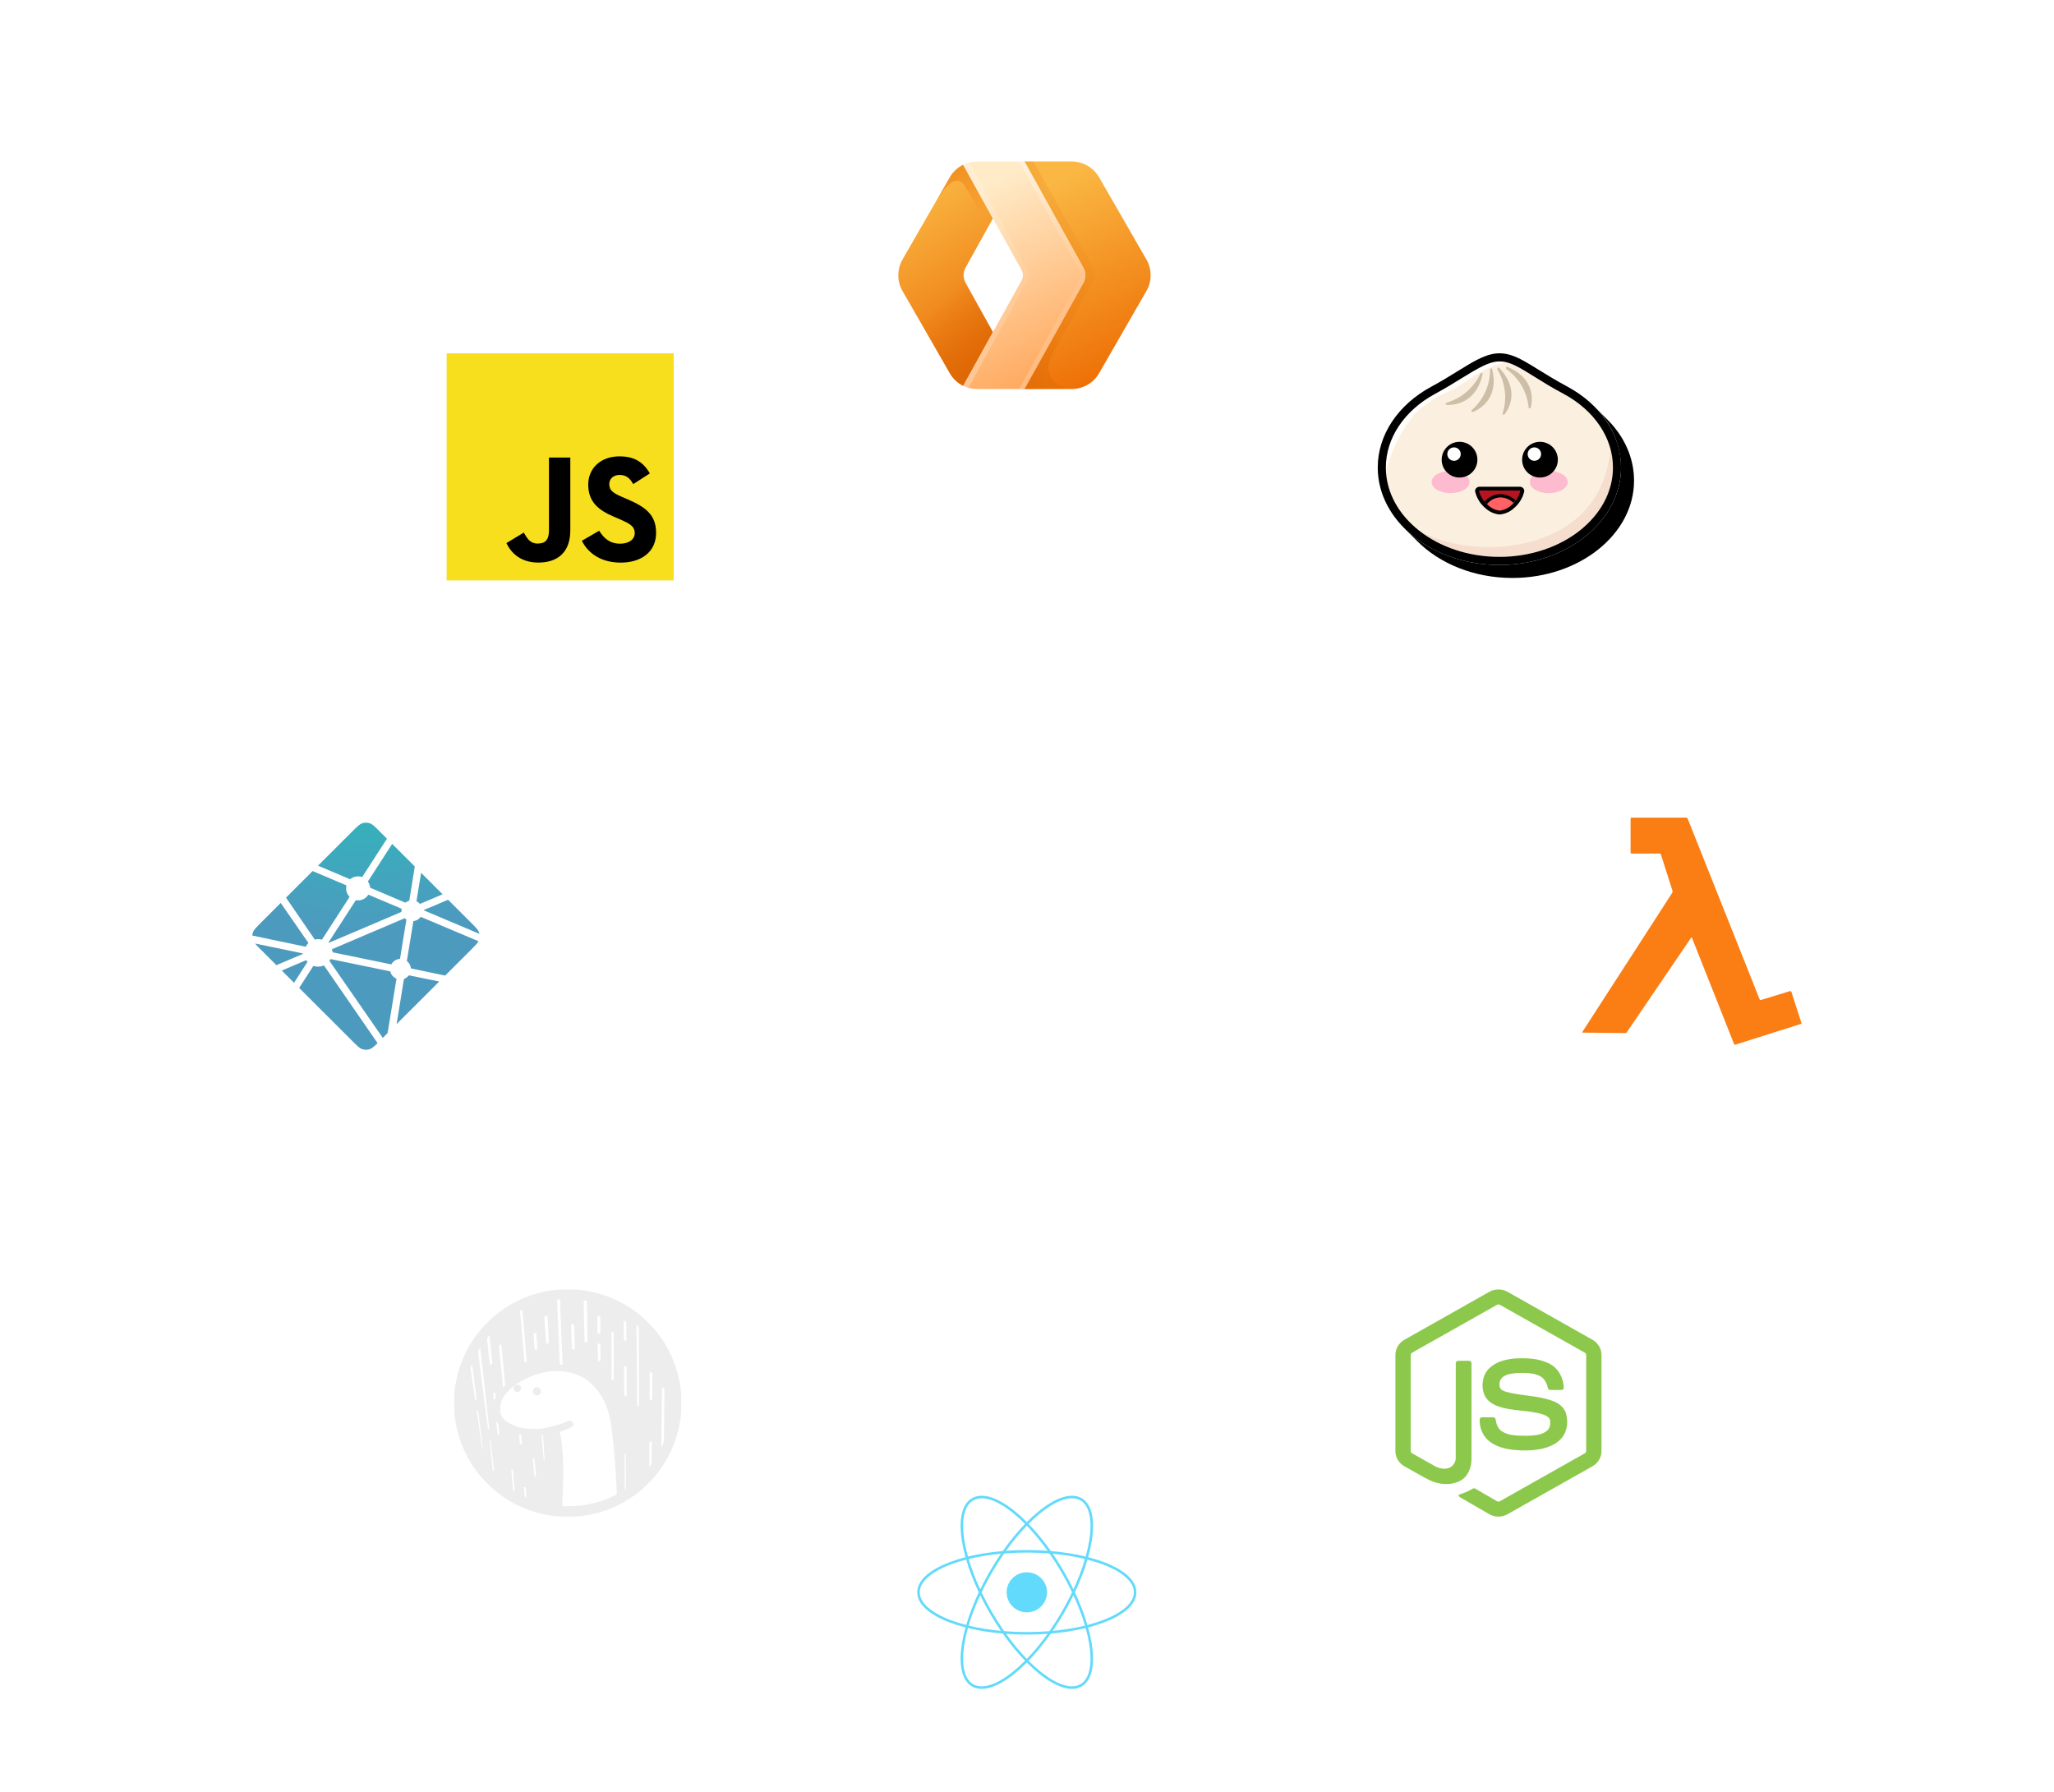 <svg width="814" height="710" viewBox="0 0 814 710" fill="none" xmlns="http://www.w3.org/2000/svg">
<g filter="url(#filter0_d_223_126)">
<path d="M381.711 65.299L393.493 86.553L382.673 106.028C382.155 106.958 381.883 108.005 381.883 109.07C381.883 110.134 382.155 111.181 382.673 112.111L393.493 131.635L381.711 152.889C379.494 151.79 377.654 150.058 376.422 147.912L357.668 115.333C356.575 113.431 356 111.276 356 109.082C356 106.888 356.575 104.733 357.668 102.831L376.422 70.251C377.657 68.115 379.498 66.391 381.711 65.299V65.299Z" fill="url(#paint0_linear_223_126)"/>
<path opacity="0.7" d="M382.673 106.052C382.159 106.979 381.89 108.022 381.89 109.082C381.89 110.142 382.159 111.184 382.673 112.111L393.493 131.635L381.711 152.889C379.494 151.79 377.653 150.058 376.422 147.912L357.668 115.333C356.177 112.761 364.52 109.683 382.673 106.076V106.052Z" fill="url(#paint1_linear_223_126)"/>
<path opacity="0.5" d="M382.914 67.438L393.493 86.553L391.738 89.607L382.409 73.81C379.716 69.41 375.604 71.694 370.459 80.59L371.228 79.268L376.422 70.251C377.645 68.121 379.468 66.399 381.663 65.299L382.89 67.438H382.914Z" fill="url(#paint2_linear_223_126)"/>
<path d="M435.569 70.251L454.323 102.83C456.559 106.677 456.559 111.486 454.323 115.333L435.569 147.912C434.472 149.812 432.895 151.389 430.996 152.487C429.097 153.584 426.942 154.162 424.749 154.164H405.995L429.317 112.111C429.831 111.184 430.101 110.142 430.101 109.082C430.101 108.022 429.831 106.979 429.317 106.052L405.995 64H424.749C426.942 64.001 429.097 64.58 430.996 65.677C432.895 66.774 434.472 68.352 435.569 70.251V70.251Z" fill="url(#paint3_linear_223_126)"/>
<path d="M423.788 154.019L405.274 154.188L427.683 111.919C428.184 110.979 428.446 109.93 428.446 108.865C428.446 107.8 428.184 106.752 427.683 105.812L405.274 64H409.506L433.02 105.62C433.578 106.603 433.868 107.714 433.864 108.845C433.86 109.975 433.561 111.084 432.996 112.063C427.935 120.859 422.91 129.675 417.921 138.511C413.353 146.542 415.324 151.711 423.788 154.019V154.019Z" fill="url(#paint4_linear_223_126)"/>
<path d="M387.241 154.164C385.318 154.164 383.394 153.707 381.711 152.889L404.841 111.174C405.563 109.875 405.563 108.288 404.841 106.99L381.711 65.298C383.431 64.447 385.323 64.003 387.241 64H405.996L429.318 106.052C429.831 106.979 430.101 108.022 430.101 109.082C430.101 110.142 429.831 111.184 429.318 112.111L405.996 154.164H387.241Z" fill="url(#paint5_linear_223_126)"/>
<path opacity="0.6" d="M427.683 106.99L403.832 64H405.995L429.318 106.052C429.831 106.979 430.101 108.022 430.101 109.082C430.101 110.142 429.831 111.184 429.318 112.111L405.995 154.164H403.832L427.683 111.174C428.404 109.875 428.404 108.288 427.683 106.99V106.99Z" fill="url(#paint6_linear_223_126)"/>
<path opacity="0.6" d="M404.841 106.99L381.711 65.298C382.433 64.914 383.298 64.625 384.116 64.385C389.213 73.545 396.739 87.443 406.717 106.052C407.23 106.98 407.5 108.022 407.5 109.082C407.5 110.142 407.23 111.184 406.717 112.111L383.755 153.683C382.938 153.442 382.505 153.274 381.735 152.913L404.817 111.198C405.539 109.899 405.539 108.313 404.817 107.014L404.841 106.99Z" fill="url(#paint7_linear_223_126)"/>
</g>
<g filter="url(#filter1_d_223_126)">
<path d="M406.931 638.935C411.35 638.935 414.932 635.382 414.932 631C414.932 626.618 411.35 623.065 406.931 623.065C402.513 623.065 398.931 626.618 398.931 631C398.931 635.382 402.513 638.935 406.931 638.935Z" fill="#61DAFB"/>
<path d="M406.931 647.256C430.642 647.256 449.863 639.978 449.863 631C449.863 622.022 430.642 614.744 406.931 614.744C383.221 614.744 364 622.022 364 631C364 639.978 383.221 647.256 406.931 647.256Z" stroke="#61DAFB"/>
<path d="M392.736 639.128C404.591 659.492 420.557 672.361 428.397 667.872C436.237 663.383 432.982 643.236 421.127 622.872C409.272 602.508 393.306 589.639 385.466 594.128C377.626 598.617 380.88 618.764 392.736 639.128Z" stroke="#61DAFB"/>
<path d="M392.735 622.872C380.88 643.236 377.626 663.383 385.466 667.872C393.306 672.361 409.272 659.492 421.127 639.128C432.982 618.764 436.237 598.617 428.397 594.128C420.557 589.639 404.591 602.508 392.735 622.872Z" stroke="#61DAFB"/>
</g>
<g filter="url(#filter2_d_223_126)">
<path d="M670.379 371.376C670.048 371.846 669.769 372.233 669.501 372.624C665.219 378.918 660.939 385.212 656.661 391.505C652.68 397.359 648.696 403.209 644.707 409.056C644.641 409.148 644.556 409.225 644.459 409.281C644.361 409.338 644.252 409.374 644.139 409.386C638.508 409.338 632.878 409.277 627.25 409.203C627.187 409.203 627.123 409.185 627 409.166C627.045 409.048 627.098 408.934 627.158 408.823C631.086 402.741 635.013 396.66 638.941 390.58C642.424 385.192 645.91 379.805 649.398 374.42C653.263 368.436 657.126 362.447 660.987 356.455C661.557 355.571 662.15 354.705 662.691 353.805C662.83 353.564 662.872 353.279 662.808 353.008C661.768 349.695 660.706 346.39 659.647 343.084C659.193 341.669 658.719 340.261 658.294 338.837C658.157 338.38 657.93 338.241 657.462 338.243C653.924 338.257 650.407 338.253 646.88 338.253C646.21 338.253 646.208 338.253 646.208 337.592C646.208 333.26 646.208 328.928 646.195 324.596C646.195 324.114 646.353 324.006 646.807 324.006C653.909 324.018 661.012 324.018 668.117 324.006C668.282 323.984 668.449 324.024 668.587 324.117C668.724 324.21 668.824 324.35 668.866 324.511C672.612 333.922 676.358 343.33 680.103 352.734C684.473 363.702 688.844 374.67 693.214 385.641C694.571 389.046 695.938 392.449 697.28 395.862C697.44 396.278 697.607 396.357 698.027 396.228C701.75 395.078 705.481 393.96 709.202 392.808C709.67 392.663 709.841 392.76 709.987 393.224C711.256 397.209 712.551 401.186 713.837 405.167C713.88 405.304 713.914 405.443 713.966 405.634C713.699 405.732 713.45 405.842 713.194 405.913C704.731 408.592 696.273 411.272 687.82 413.953C687.416 414.08 687.295 413.943 687.16 413.604C684.578 407.069 681.99 400.536 679.396 394.006C676.858 387.611 674.32 381.217 671.779 374.823C671.398 373.862 671.024 372.898 670.643 371.938C670.583 371.773 670.499 371.63 670.379 371.376V371.376Z" fill="#FA7E14"/>
</g>
<g filter="url(#filter3_d_223_126)">
<path d="M165.226 357.232L165.193 357.218C165.174 357.211 165.155 357.204 165.139 357.188C165.084 357.129 165.06 357.048 165.073 356.969L166.89 345.876L175.408 354.388L166.549 358.152C166.524 358.162 166.498 358.167 166.471 358.167H166.436C166.424 358.16 166.413 358.15 166.389 358.127C166.059 357.76 165.665 357.457 165.226 357.232ZM177.581 356.556L186.689 365.654C188.581 367.546 189.528 368.49 189.873 369.583C189.925 369.745 189.967 369.907 190 370.074L168.234 360.866C168.222 360.861 168.21 360.856 168.198 360.852C168.112 360.817 168.01 360.777 168.01 360.687C168.01 360.598 168.114 360.556 168.201 360.521L168.229 360.509L177.581 356.556ZM189.629 372.994C189.159 373.877 188.242 374.792 186.691 376.343L176.423 386.598L163.142 383.836L163.071 383.822C162.954 383.803 162.829 383.782 162.829 383.676C162.727 382.57 162.17 381.556 161.29 380.876C161.236 380.822 161.25 380.737 161.267 380.66C161.267 380.648 161.267 380.637 161.271 380.627L163.769 365.309L163.778 365.258C163.793 365.14 163.814 365.004 163.919 365.004C165.001 364.87 165.983 364.307 166.645 363.443C166.666 363.42 166.681 363.394 166.709 363.38C166.784 363.345 166.873 363.38 166.951 363.413L189.626 372.994H189.629ZM174.061 388.957L157.176 405.825L160.066 388.08L160.07 388.056C160.073 388.033 160.078 388.009 160.085 387.988C160.108 387.932 160.169 387.908 160.228 387.885L160.256 387.873C160.889 387.603 161.449 387.187 161.889 386.66C161.946 386.594 162.014 386.53 162.101 386.519C162.123 386.515 162.146 386.515 162.169 386.519L174.059 388.96L174.061 388.957ZM153.601 409.395L151.698 411.296L130.656 380.918C130.648 380.907 130.64 380.896 130.632 380.885C130.599 380.841 130.564 380.796 130.571 380.745C130.573 380.707 130.597 380.674 130.623 380.646L130.646 380.615C130.71 380.522 130.764 380.428 130.822 380.327L130.869 380.245L130.876 380.238C130.909 380.181 130.94 380.127 130.996 380.097C131.046 380.073 131.114 380.083 131.168 380.094L154.48 384.897C154.545 384.907 154.607 384.934 154.659 384.974C154.689 385.005 154.696 385.038 154.704 385.075C155.033 386.321 155.927 387.341 157.119 387.833C157.185 387.866 157.157 387.939 157.126 388.016C157.111 388.05 157.099 388.086 157.091 388.122C156.797 389.906 154.278 405.252 153.601 409.395ZM149.626 413.364C148.223 414.751 147.396 415.486 146.46 415.782C145.538 416.073 144.549 416.073 143.627 415.782C142.532 415.434 141.585 414.491 139.693 412.599L118.561 391.49L124.081 382.939C124.107 382.897 124.133 382.859 124.175 382.829C124.234 382.787 124.318 382.805 124.389 382.829C125.656 383.211 127.016 383.142 128.238 382.634C128.301 382.611 128.365 382.594 128.414 382.639C128.439 382.661 128.461 382.686 128.48 382.714L149.626 413.366V413.364ZM116.524 389.455L111.676 384.613L121.249 380.533C121.274 380.523 121.3 380.517 121.327 380.517C121.407 380.517 121.454 380.597 121.496 380.669C121.592 380.817 121.694 380.961 121.802 381.101L121.832 381.139C121.86 381.179 121.841 381.219 121.813 381.256L116.526 389.455H116.524ZM109.531 382.47L103.398 376.343C102.355 375.301 101.598 374.545 101.072 373.895L119.72 377.759C119.743 377.763 119.767 377.767 119.79 377.771C119.905 377.789 120.032 377.81 120.032 377.918C120.032 378.036 119.893 378.09 119.776 378.134L119.722 378.158L109.531 382.47ZM100 370.745C100.021 370.351 100.092 369.96 100.211 369.583C100.559 368.49 101.504 367.546 103.398 365.654L111.246 357.814C114.86 363.053 118.483 368.285 122.116 373.51C122.18 373.595 122.25 373.689 122.177 373.759C121.834 374.137 121.491 374.55 121.249 374.998C121.223 375.056 121.183 375.106 121.132 375.144C121.101 375.163 121.068 375.156 121.033 375.149H121.028L100 370.743V370.745ZM113.347 355.716L123.9 345.175C124.892 345.609 128.501 347.132 131.729 348.494C134.173 349.526 136.401 350.465 137.101 350.77C137.172 350.799 137.235 350.827 137.266 350.897C137.284 350.939 137.275 350.993 137.266 351.038C136.926 352.584 137.388 354.196 138.495 355.329C138.565 355.399 138.495 355.5 138.433 355.587L138.401 355.636L127.685 372.215C127.657 372.262 127.631 372.302 127.584 372.332C127.528 372.367 127.448 372.351 127.382 372.334C126.966 372.225 126.537 372.167 126.106 372.161C125.721 372.161 125.303 372.231 124.88 372.309H124.877C124.83 372.316 124.788 372.325 124.751 372.297C124.709 372.263 124.673 372.223 124.645 372.177L113.347 355.716ZM126.031 343.046L139.693 329.399C141.585 327.509 142.532 326.563 143.627 326.218C144.549 325.927 145.538 325.927 146.46 326.218C147.555 326.563 148.502 327.509 150.394 329.399L153.355 332.356L143.638 347.388C143.614 347.432 143.581 347.47 143.542 347.501C143.483 347.541 143.401 347.524 143.33 347.501C141.775 347.029 140.087 347.354 138.819 348.369C138.755 348.435 138.661 348.397 138.581 348.362C137.313 347.811 127.443 343.644 126.031 343.046ZM155.418 334.417L164.389 343.379L162.228 356.754V356.789C162.226 356.819 162.219 356.849 162.209 356.878C162.185 356.925 162.138 356.934 162.091 356.948C161.629 357.088 161.194 357.305 160.804 357.589C160.787 357.601 160.771 357.614 160.757 357.629C160.731 357.657 160.705 357.683 160.663 357.688C160.628 357.689 160.594 357.683 160.562 357.671L146.89 351.869L146.865 351.857C146.778 351.822 146.674 351.78 146.674 351.691C146.594 350.93 146.345 350.196 145.946 349.543C145.88 349.435 145.807 349.322 145.864 349.212L155.418 334.417ZM146.178 354.618L158.994 360.04C159.065 360.072 159.142 360.103 159.173 360.176C159.185 360.22 159.185 360.266 159.173 360.31C159.135 360.497 159.102 360.711 159.102 360.927V361.286C159.102 361.375 159.011 361.413 158.926 361.448L158.9 361.457C156.87 362.323 130.397 373.6 130.357 373.6C130.317 373.6 130.275 373.6 130.235 373.56C130.164 373.489 130.235 373.391 130.298 373.301C130.31 373.286 130.321 373.27 130.331 373.255L140.863 356.965L140.882 356.937C140.943 356.838 141.014 356.728 141.126 356.728L141.232 356.744C141.472 356.777 141.683 356.807 141.897 356.807C143.495 356.807 144.975 356.031 145.868 354.702C145.89 354.667 145.917 354.635 145.948 354.608C146.012 354.561 146.106 354.585 146.178 354.618ZM131.502 376.177L160.357 363.884C160.357 363.884 160.399 363.884 160.439 363.924C160.597 364.082 160.731 364.187 160.86 364.286L160.923 364.326C160.982 364.359 161.041 364.396 161.046 364.457C161.046 364.481 161.046 364.495 161.041 364.516L158.569 379.684L158.56 379.745C158.543 379.862 158.527 379.996 158.416 379.996C157.078 380.086 155.871 380.83 155.19 381.984L155.178 382.003C155.145 382.057 155.115 382.108 155.061 382.136C155.011 382.16 154.948 382.15 154.896 382.139L131.885 377.397C131.861 377.393 131.527 376.179 131.502 376.177Z" fill="url(#paint8_radial_223_126)"/>
</g>
<g filter="url(#filter4_d_223_126)">
<path d="M590.151 511.96C592.382 510.683 595.289 510.677 597.519 511.96C608.736 518.298 619.957 524.627 631.172 530.969C633.281 532.157 634.692 534.505 634.671 536.936V575.069C634.687 577.601 633.136 580.004 630.911 581.166C619.73 587.469 608.556 593.78 597.377 600.083C595.099 601.386 592.134 601.286 589.928 599.876C586.576 597.933 583.218 596 579.866 594.059C579.181 593.65 578.409 593.325 577.925 592.661C578.353 592.085 579.117 592.013 579.739 591.761C581.138 591.316 582.423 590.602 583.708 589.909C584.033 589.687 584.43 589.772 584.742 589.971C587.608 591.615 590.449 593.306 593.325 594.933C593.938 595.288 594.559 594.817 595.084 594.525C606.055 588.324 617.04 582.147 628.009 575.944C628.416 575.749 628.641 575.317 628.608 574.872C628.615 562.292 628.609 549.711 628.611 537.131C628.658 536.626 628.366 536.161 627.909 535.955C616.767 529.68 605.631 523.396 594.492 517.12C594.299 516.987 594.07 516.916 593.836 516.916C593.602 516.915 593.373 516.986 593.179 517.118C582.04 523.396 570.906 529.686 559.766 535.96C559.311 536.167 559.006 536.624 559.06 537.131C559.062 549.711 559.06 562.292 559.06 574.874C559.04 575.091 559.088 575.309 559.196 575.498C559.305 575.688 559.468 575.839 559.666 575.933C562.638 577.618 565.615 579.292 568.589 580.972C570.265 581.874 572.323 582.41 574.169 581.719C575.798 581.135 576.94 579.472 576.909 577.742C576.925 565.236 576.902 552.728 576.921 540.224C576.88 539.668 577.407 539.21 577.946 539.262C579.375 539.252 580.805 539.243 582.233 539.266C582.83 539.252 583.24 539.85 583.166 540.41C583.16 552.995 583.182 565.58 583.157 578.166C583.16 581.52 581.782 585.169 578.68 586.811C574.858 588.791 570.134 588.371 566.358 586.472C563.089 584.841 559.969 582.915 556.759 581.167C554.527 580.012 552.985 577.599 553 575.07V536.936C552.977 534.455 554.444 532.064 556.619 530.893C567.798 524.585 578.974 518.272 590.151 511.96Z" fill="#8CC84B"/>
<path d="M599.903 538.376C604.778 538.062 609.998 538.19 614.385 540.591C617.782 542.432 619.665 546.295 619.725 550.068C619.63 550.577 619.098 550.858 618.612 550.823C617.197 550.821 615.782 550.843 614.368 550.814C613.768 550.837 613.419 550.284 613.344 549.753C612.937 547.947 611.953 546.159 610.253 545.288C607.644 543.982 604.619 544.048 601.775 544.075C599.698 544.185 597.465 544.365 595.705 545.586C594.354 546.511 593.944 548.379 594.426 549.883C594.881 550.963 596.127 551.311 597.147 551.632C603.023 553.169 609.249 553.016 615.012 555.038C617.398 555.863 619.732 557.465 620.549 559.964C621.618 563.312 621.149 567.314 618.767 570.002C616.835 572.214 614.021 573.418 611.215 574.072C607.482 574.905 603.607 574.926 599.816 574.556C596.251 574.15 592.541 573.213 589.789 570.784C587.436 568.741 586.286 565.557 586.4 562.484C586.428 561.965 586.944 561.603 587.441 561.646C588.866 561.634 590.29 561.63 591.715 561.648C592.284 561.607 592.706 562.099 592.735 562.635C592.998 564.355 593.644 566.161 595.144 567.181C598.039 569.048 601.672 568.921 604.987 568.973C607.733 568.851 610.816 568.814 613.058 566.999C614.24 565.964 614.59 564.231 614.271 562.741C613.925 561.483 612.608 560.897 611.478 560.513C605.678 558.679 599.382 559.344 593.638 557.27C591.306 556.446 589.051 554.887 588.156 552.492C586.905 549.101 587.478 544.907 590.11 542.31C592.676 539.726 596.381 538.731 599.903 538.375V538.376Z" fill="#8CC84B"/>
</g>
<g filter="url(#filter5_d_223_126)">
<path d="M221.456 511.023C221.246 511.045 220.571 511.123 219.962 511.178C211.307 512.086 202.785 515.749 195.835 521.571C194.551 522.633 191.629 525.555 190.567 526.839C184.812 533.712 181.447 541.426 180.208 550.557C179.931 552.582 179.931 559.422 180.208 561.447C181.447 570.578 184.812 578.292 190.567 585.165C191.629 586.449 194.551 589.371 195.835 590.433C202.708 596.188 210.422 599.553 219.553 600.792C221.578 601.069 228.418 601.069 230.443 600.792C239.574 599.553 247.288 596.188 254.161 590.433C255.445 589.371 258.367 586.449 259.429 585.165C265.185 578.292 268.549 570.578 269.789 561.447C270.065 559.422 270.065 552.582 269.789 550.557C268.549 541.426 265.185 533.712 259.429 526.839C258.367 525.555 255.445 522.633 254.161 521.571C247.31 515.838 239.519 512.429 230.51 511.222C229.536 511.09 228.119 511.034 225.496 511.012C223.493 510.99 221.667 511.001 221.456 511.023ZM222.01 515.804C222.01 517.099 222.098 519.91 222.22 522.578C222.287 523.884 222.364 525.754 222.397 526.728C222.519 530.181 222.884 539.246 222.94 540.053L222.995 540.861L222.497 540.806C222.22 540.784 221.966 540.718 221.921 540.684C221.888 540.64 221.811 539.876 221.766 538.98C221.567 535.04 220.914 519.755 220.848 517.52L220.781 515.063L221.091 515.019C221.257 514.996 221.534 514.963 221.711 514.952L222.01 514.941V515.804ZM232.602 515.539C232.613 515.55 232.646 518.892 232.679 522.965C232.723 527.049 232.779 530.712 232.812 531.111C232.845 531.52 232.834 531.875 232.779 531.897C232.734 531.93 232.458 531.93 232.181 531.897L231.672 531.852L231.594 528.632C231.55 526.85 231.495 524.88 231.473 524.238C231.384 522.279 231.307 515.627 231.373 515.461C231.417 515.339 231.539 515.328 232.004 515.406C232.325 515.472 232.591 515.528 232.602 515.539ZM207.002 519.246C207.069 519.346 207.589 525.444 208.231 533.424C208.441 536.136 208.651 538.615 208.684 538.925C208.74 539.489 208.729 539.511 208.375 539.733C208.175 539.854 207.976 539.954 207.932 539.954C207.899 539.954 207.832 539.666 207.799 539.312C207.644 537.873 207.046 530.923 206.626 525.898C206.382 522.943 206.161 520.298 206.128 520.01C206.073 519.523 206.084 519.479 206.371 519.324C206.726 519.136 206.925 519.102 207.002 519.246ZM237.471 521.471C237.781 521.582 237.814 521.637 237.881 522.268C237.991 523.375 237.958 528.665 237.837 528.665C237.516 528.665 236.852 528.289 236.796 528.078C236.763 527.946 236.73 526.374 236.73 524.592C236.73 520.995 236.686 521.205 237.471 521.471ZM217.029 521.991C217.029 522.29 217.107 523.939 217.195 525.677C217.284 527.414 217.384 529.617 217.428 530.569C217.505 532.494 217.527 532.428 216.786 532.472C216.421 532.483 216.421 532.483 216.399 531.93C216.376 531.62 216.321 530.657 216.255 529.772C216.199 528.886 216.067 526.972 215.978 525.511C215.889 524.05 215.779 522.6 215.746 522.29C215.679 521.737 215.69 521.714 215.989 521.604C216.166 521.537 216.476 521.482 216.675 521.482C217.029 521.471 217.029 521.471 217.029 521.991ZM247.731 523.507L248.107 523.662L248.185 525.145C248.218 525.953 248.24 527.702 248.218 529.019L248.185 531.432L247.72 531.199L247.255 530.978L247.222 527.304C247.2 525.278 247.211 523.563 247.233 523.485C247.277 523.319 247.277 523.319 247.731 523.507ZM227.522 524.957C227.588 525.024 227.743 530.391 227.754 533.114L227.765 534.752L227.245 534.675C226.946 534.641 226.703 534.608 226.691 534.597C226.658 534.575 226.326 526.374 226.326 525.577V524.758L226.891 524.824C227.212 524.869 227.488 524.924 227.522 524.957ZM253.01 525.743C253.143 525.898 253.165 528.322 253.198 541.691C253.232 557.042 253.232 557.441 253.032 557.441C252.911 557.441 252.745 557.374 252.645 557.297C252.479 557.175 252.457 555.836 252.402 542.721C252.357 534.774 252.302 527.558 252.269 526.684L252.202 525.09L252.523 525.322C252.711 525.455 252.922 525.643 253.01 525.743ZM243.083 528.012C243.138 528.056 243.193 528.687 243.204 529.406C243.26 531.852 243.271 546.849 243.215 546.893C243.193 546.915 242.994 546.86 242.773 546.771L242.374 546.605V537.187V527.779L242.684 527.846C242.85 527.89 243.027 527.957 243.083 528.012ZM212.536 528.632C212.569 528.931 212.625 529.606 212.658 530.159C212.691 530.701 212.768 531.941 212.835 532.904C212.968 534.852 212.946 534.973 212.315 534.973C211.983 534.973 211.938 534.94 211.894 534.608C211.783 533.955 211.396 528.51 211.451 528.421C211.507 528.344 212.082 528.145 212.348 528.123C212.414 528.112 212.503 528.344 212.536 528.632ZM194.23 531.454C194.352 532.627 194.595 535.084 194.772 536.91C194.961 538.736 195.116 540.286 195.116 540.352C195.116 540.485 194.263 540.906 194.175 540.817C194.12 540.762 193.013 530.967 193.013 530.524C193.013 530.259 193.865 529.141 193.976 529.263C194.009 529.285 194.12 530.27 194.23 531.454ZM237.626 532.616L237.947 532.804L237.958 535.195C237.969 536.501 237.991 537.962 237.991 538.438C238.014 539.434 237.892 539.6 237.294 539.389L236.951 539.268V538.316C236.951 537.785 236.918 536.246 236.874 534.885L236.807 532.428H237.062C237.195 532.428 237.449 532.516 237.626 532.616ZM199.089 536.91C199.288 539.035 199.609 542.621 199.819 544.879L200.196 548.974L199.764 549.406L199.343 549.837L199.266 548.963C199.222 548.476 199 546.218 198.768 543.938C198.535 541.658 198.203 538.349 198.037 536.589L197.728 533.402L198.159 533.003C198.547 532.638 198.591 532.627 198.668 532.826C198.713 532.937 198.901 534.774 199.089 536.91ZM190.799 538.249C191.043 540.43 191.685 546.229 192.238 551.132C192.791 556.035 193.312 560.761 193.411 561.646C193.5 562.532 193.655 563.871 193.743 564.635C193.898 565.93 193.898 566.018 193.721 566.151C193.455 566.35 193.345 566.328 193.345 566.096C193.345 565.996 193.245 565.155 193.123 564.247C192.924 562.731 192.592 560.163 191.851 554.397C191.696 553.235 191.397 550.922 191.187 549.251C190.965 547.579 190.644 545.089 190.467 543.717C190.29 542.344 189.991 539.998 189.803 538.482C189.604 536.977 189.482 535.637 189.515 535.494C189.593 535.195 190.246 534.154 190.312 534.221C190.334 534.254 190.556 536.058 190.799 538.249ZM187.413 543.02C187.579 544.348 187.888 546.771 188.099 548.421C188.309 550.059 188.575 552.106 188.696 552.958L188.907 554.508L188.674 554.707C188.541 554.818 188.409 554.862 188.364 554.818C188.32 554.773 188.232 554.331 188.165 553.844C188.099 553.357 187.689 550.512 187.247 547.535L186.461 542.112L186.715 541.359C186.848 540.95 186.992 540.618 187.025 540.618C187.069 540.618 187.235 541.703 187.413 543.02ZM248.174 541.57C248.329 541.725 248.351 542.411 248.351 547.491V553.235H248.041C247.366 553.235 247.377 553.401 247.333 547.115L247.299 541.393H247.654C247.842 541.393 248.085 541.47 248.174 541.57ZM223.947 543.551C226.448 543.927 228.628 544.624 230.786 545.731C232.181 546.451 232.845 546.949 234.395 548.432C236.697 550.634 238.113 552.56 239.441 555.282C241.378 559.245 242.131 562.753 243.083 572.161C243.514 576.377 244.079 584.025 244.2 587.157C244.234 588.065 244.311 589.559 244.378 590.477C244.499 592.425 244.643 592.16 242.928 592.99C240.548 594.141 238.257 594.938 235.236 595.679C231.539 596.587 229.148 596.875 225.496 596.886L222.84 596.897L222.862 595.624C222.862 594.927 222.928 593.3 222.995 592.027C223.327 585.862 223.261 578.082 222.829 573.765C222.585 571.286 222.109 568.276 221.844 567.612C221.789 567.468 222.043 567.346 223.139 566.97C225.142 566.273 226.88 565.398 227.145 564.967C227.621 564.148 226.769 562.974 225.684 562.974C225.496 562.974 224.932 563.174 224.412 563.406C221.932 564.546 216.963 565.885 214.097 566.184C212.115 566.394 209.039 566.273 206.903 565.885C205.74 565.675 203.66 564.889 201.922 563.993C199.919 562.952 198.69 561.569 198.325 559.931C198.126 559.045 198.181 557.275 198.436 556.279C198.713 555.183 199.487 553.589 200.196 552.659C203.35 548.509 209.858 544.912 216.531 543.65C218.656 543.252 221.667 543.208 223.947 543.551ZM258.09 543.894C258.489 544.06 258.533 544.104 258.533 544.481C258.555 547.502 258.489 554.408 258.433 554.696C258.422 554.796 257.847 554.807 257.603 554.718C257.448 554.663 257.426 554.065 257.426 549.184C257.426 545.687 257.47 543.717 257.537 543.717C257.592 543.717 257.847 543.794 258.09 543.894ZM262.927 549.97L263.325 550.136L263.248 559.3C263.159 570.976 263.148 571.319 262.728 572.327C262.041 573.976 262.075 574.308 262.141 567.069C262.163 563.45 262.218 559.787 262.241 558.935C262.263 558.083 262.285 555.681 262.296 553.589C262.296 551.066 262.329 549.804 262.407 549.804C262.473 549.804 262.705 549.881 262.927 549.97ZM196.366 552.726C196.433 553.622 196.41 553.711 196.09 554.419L195.735 555.172L195.603 554.065C195.392 552.294 195.392 552.217 195.813 551.951C196.001 551.818 196.2 551.73 196.233 551.752C196.267 551.774 196.333 552.217 196.366 552.726ZM189.526 559.4C189.626 560.307 190.401 566.328 190.799 569.283C191.397 573.854 191.441 574.507 191.176 574.23C191.142 574.197 190.888 572.659 190.622 570.81C188.896 558.879 188.907 558.957 189.051 558.868C189.349 558.669 189.449 558.78 189.526 559.4ZM197.495 564.469C197.562 564.745 197.882 567.745 197.882 568.11C197.882 568.42 197.484 568.707 197.307 568.53C197.252 568.475 197.108 567.534 196.997 566.45C196.875 565.354 196.754 564.214 196.72 563.915L196.654 563.362L197.041 563.805C197.263 564.048 197.462 564.347 197.495 564.469ZM206.427 568.641C206.548 568.752 206.626 569.194 206.726 570.39C206.892 572.548 206.914 572.382 206.46 572.382C205.995 572.382 206.006 572.415 205.851 570.467C205.696 568.486 205.696 568.508 205.995 568.508C206.139 568.508 206.327 568.575 206.427 568.641ZM215.192 568.807C215.214 568.918 215.27 569.582 215.314 570.279C215.347 570.976 215.447 572.548 215.535 573.765C215.845 578.237 215.856 578.801 215.668 578.801C215.458 578.801 215.436 578.635 215.192 575.481C215.104 574.175 214.938 572.116 214.827 570.91C214.727 569.704 214.661 568.696 214.694 568.674C214.816 568.541 215.137 568.641 215.192 568.807ZM194.385 570.932C194.452 571.032 194.872 574.573 195.392 579.41C195.547 580.871 195.702 582.276 195.735 582.542L195.791 583.018L195.514 582.841C195.304 582.697 195.226 582.553 195.226 582.299C195.226 581.601 194.75 577.008 194.385 574.197C194.175 572.603 194.009 571.198 194.009 571.065C194.009 570.832 194.274 570.744 194.385 570.932ZM258.256 575.558L258.179 580.185L257.902 580.594C257.271 581.524 257.304 581.701 257.338 576.521L257.36 571.773L257.769 571.353C257.991 571.131 258.212 570.943 258.256 570.943C258.289 570.943 258.289 573.024 258.256 575.558ZM248.019 582.896C248.074 589.326 248.063 589.824 247.886 590.024C247.775 590.145 247.676 590.223 247.642 590.19C247.565 590.101 247.454 576.079 247.543 576.001C247.587 575.957 247.698 575.935 247.797 575.946C247.941 575.979 247.974 576.765 248.019 582.896ZM211.872 578.491C211.949 579.177 212.226 582.465 212.337 584.014C212.403 585.054 212.403 585.088 212.16 585.165C212.027 585.209 211.872 585.198 211.828 585.143C211.75 585.065 211.507 582.608 211.208 578.823L211.13 577.916H211.474C211.794 577.916 211.817 577.938 211.872 578.491ZM203.173 582.365C203.25 582.442 203.306 582.719 203.306 582.996C203.306 583.284 203.438 584.778 203.582 586.327C204.003 590.566 204.036 591.142 203.848 591.031C203.56 590.865 203.306 590.61 203.361 590.544C203.383 590.5 203.339 589.946 203.25 589.315C203.173 588.673 203.073 587.633 203.029 586.991C202.985 586.349 202.885 585.176 202.797 584.39C202.586 582.453 202.597 582.232 202.841 582.232C202.951 582.232 203.095 582.287 203.173 582.365ZM208.408 589.813C208.441 590.057 208.507 590.964 208.552 591.828C208.629 593.488 208.596 593.61 208.142 593.267C208.009 593.167 207.921 592.746 207.788 591.485C207.556 589.205 207.545 589.293 207.976 589.338C208.297 589.371 208.341 589.415 208.408 589.813Z" fill="#EDEDED"/>
<path d="M204.456 548.852C203.305 549.35 203.217 550.911 204.301 551.464C205.087 551.863 205.884 551.674 206.294 550.988C207.068 549.726 205.807 548.266 204.456 548.852Z" fill="#EDEDED"/>
<path d="M211.96 549.915C210.898 550.568 210.898 552.139 211.96 552.792C213.012 553.423 214.373 552.593 214.373 551.331C214.373 550.114 212.979 549.295 211.96 549.915Z" fill="#EDEDED"/>
</g>
<g filter="url(#filter6_d_223_126)">
<path d="M636.758 166.023C636.553 165.804 636.334 165.586 636.116 165.38C635.897 165.174 635.691 164.943 635.473 164.737C635.254 164.532 635.048 164.3 634.83 164.094C634.611 163.889 634.406 163.657 634.187 163.452C633.968 163.246 633.763 163.014 633.544 162.809C633.326 162.603 633.12 162.372 632.901 162.166C632.683 161.96 632.477 161.729 632.258 161.523C638.636 167.79 642.289 176.317 642.428 185.257C642.428 206.562 620.803 223.893 594.214 223.893C579.326 223.893 566.006 218.454 557.147 209.93L557.79 210.573L558.433 211.216L559.076 211.859L559.718 212.502L560.361 213.144L561.004 213.787L561.647 214.43C570.493 223.314 584.108 229.036 599.357 229.036C625.946 229.036 647.571 211.704 647.571 190.464C647.571 181.387 643.663 172.786 636.758 166.023Z" fill="black"/>
<path d="M639.214 185.257C639.214 204.813 619.067 220.666 594.214 220.666C569.361 220.666 549.214 204.813 549.214 185.257C549.214 173.133 556.928 162.423 568.782 156.071C580.637 149.72 588.017 143.214 594.214 143.214C600.411 143.214 605.708 148.524 619.645 156.071C631.5 162.423 639.214 173.133 639.214 185.257Z" fill="#FBF0DF"/>
<path d="M639.214 185.257C639.208 182.745 638.862 180.245 638.186 177.826C634.676 220.64 582.45 222.697 561.917 209.892C571.147 217.046 582.537 220.845 594.214 220.666C619.028 220.666 639.214 204.787 639.214 185.257Z" fill="#F6DECE"/>
<path d="M576.895 153.719C582.642 150.273 590.28 143.806 597.788 143.793C596.633 143.42 595.428 143.224 594.214 143.214C591.102 143.214 587.785 144.821 583.607 147.239C582.154 148.087 580.65 149.026 579.055 150.003C576.06 151.854 572.627 153.95 568.77 156.046C556.53 162.667 549.214 173.583 549.214 185.257V186.787C557.005 159.26 571.161 157.164 576.895 153.719V153.719Z" fill="#FFFEFC"/>
<path fill-rule="evenodd" clip-rule="evenodd" d="M590.511 146.467C590.529 149.503 589.892 152.507 588.642 155.274C587.393 158.041 585.561 160.506 583.272 162.5C582.912 162.821 583.195 163.439 583.658 163.259C587.991 161.574 593.841 156.534 591.372 146.364C591.27 145.786 590.511 145.94 590.511 146.467V146.467ZM593.43 146.467C595.003 149.034 596.002 151.911 596.36 154.9C596.717 157.889 596.424 160.92 595.5 163.786C595.345 164.236 595.898 164.621 596.207 164.249C599.022 160.649 601.478 153.5 594.124 145.786C593.751 145.451 593.172 145.966 593.43 146.416V146.467ZM596.978 146.249C599.442 147.993 601.503 150.245 603.022 152.853C604.541 155.461 605.484 158.365 605.785 161.369C605.772 161.477 605.801 161.586 605.867 161.673C605.932 161.761 606.028 161.819 606.136 161.838C606.243 161.856 606.354 161.832 606.444 161.771C606.534 161.71 606.598 161.617 606.621 161.51C607.804 157.023 607.135 149.373 597.402 145.4C596.888 145.194 596.554 145.889 596.978 146.197V146.249ZM573.244 159.62C576.174 158.745 578.888 157.262 581.207 155.268C583.526 153.274 585.4 150.814 586.705 148.049C586.937 147.586 587.67 147.766 587.554 148.28C585.33 158.566 577.885 160.713 573.257 160.43C572.768 160.443 572.781 159.761 573.244 159.62V159.62Z" fill="#CCBEA7"/>
<path d="M594.214 223.893C567.626 223.893 546 206.561 546 185.257C546 172.4 553.946 160.404 567.253 153.217C571.11 151.16 574.414 149.09 577.359 147.277C578.979 146.274 580.509 145.336 581.987 144.461C586.5 141.787 590.357 140 594.214 140C598.071 140 601.44 141.543 605.657 144.037C606.943 144.77 608.229 145.567 609.604 146.441C612.806 148.421 616.419 150.659 621.176 153.217C634.483 160.404 642.429 172.387 642.429 185.257C642.429 206.561 620.803 223.893 594.214 223.893ZM594.214 143.214C591.103 143.214 587.786 144.821 583.607 147.239C582.154 148.087 580.65 149.026 579.056 150.003C576.06 151.854 572.627 153.95 568.77 156.046C556.53 162.667 549.214 173.583 549.214 185.257C549.214 204.787 569.4 220.679 594.214 220.679C619.029 220.679 639.214 204.787 639.214 185.257C639.214 173.583 631.899 162.667 619.646 156.071C614.786 153.5 610.993 151.083 607.92 149.18C606.519 148.319 605.233 147.521 604.063 146.814C600.167 144.5 597.326 143.214 594.214 143.214Z" fill="black"/>
<path d="M603.278 194.643C602.701 197.009 601.386 199.129 599.524 200.699C598.126 202.054 596.317 202.904 594.381 203.116C592.388 202.938 590.515 202.085 589.071 200.699C587.228 199.122 585.932 197.002 585.368 194.643C585.35 194.503 585.363 194.36 585.408 194.226C585.453 194.093 585.528 193.971 585.627 193.87C585.727 193.77 585.848 193.693 585.981 193.647C586.114 193.6 586.257 193.585 586.397 193.602H602.263C602.402 193.587 602.543 193.604 602.675 193.651C602.806 193.699 602.926 193.775 603.023 193.876C603.121 193.976 603.195 194.097 603.239 194.23C603.283 194.363 603.297 194.504 603.278 194.643V194.643Z" fill="#B71422"/>
<path d="M589.071 200.802C590.512 202.189 592.378 203.049 594.369 203.244C596.354 203.047 598.216 202.186 599.653 200.802C600.113 200.373 600.542 199.913 600.939 199.426C600.146 198.527 599.179 197.8 598.096 197.29C597.012 196.779 595.836 196.495 594.639 196.456C593.358 196.486 592.103 196.827 590.983 197.45C589.863 198.073 588.912 198.958 588.21 200.03C588.506 200.3 588.763 200.557 589.071 200.802Z" fill="#FF6164"/>
<path d="M589.277 199.786C589.915 198.962 590.731 198.293 591.664 197.83C592.597 197.367 593.623 197.121 594.664 197.111C596.59 197.168 598.424 197.943 599.807 199.284C600.103 198.963 600.386 198.629 600.656 198.294C599.02 196.737 596.859 195.851 594.6 195.813C593.393 195.823 592.204 196.101 591.116 196.625C590.029 197.15 589.072 197.909 588.313 198.847C588.617 199.177 588.939 199.491 589.277 199.786V199.786Z" fill="black"/>
<path d="M594.33 203.887C592.188 203.699 590.171 202.793 588.609 201.316C586.618 199.632 585.217 197.358 584.61 194.823C584.566 194.597 584.574 194.365 584.632 194.142C584.69 193.92 584.796 193.713 584.944 193.537C585.12 193.324 585.343 193.155 585.595 193.041C585.847 192.927 586.121 192.873 586.397 192.881H602.263C602.539 192.876 602.812 192.932 603.063 193.045C603.315 193.158 603.538 193.327 603.716 193.537C603.862 193.714 603.967 193.921 604.023 194.143C604.078 194.366 604.083 194.598 604.037 194.823C603.43 197.358 602.029 199.632 600.039 201.316C598.479 202.791 596.468 203.697 594.33 203.887V203.887ZM586.397 194.373C586.191 194.373 586.14 194.463 586.127 194.489C586.671 196.687 587.9 198.655 589.637 200.107C590.907 201.359 592.559 202.15 594.33 202.357C596.097 202.153 597.746 201.371 599.023 200.133C600.755 198.678 601.979 196.71 602.52 194.514C602.492 194.473 602.453 194.441 602.408 194.42C602.362 194.4 602.312 194.392 602.263 194.399L586.397 194.373Z" fill="black"/>
<path d="M613.783 195.44C617.937 195.44 621.304 193.46 621.304 191.017C621.304 188.575 617.937 186.594 613.783 186.594C609.629 186.594 606.261 188.575 606.261 191.017C606.261 193.46 609.629 195.44 613.783 195.44Z" fill="#FEBBD0"/>
<path d="M574.864 195.44C579.018 195.44 582.386 193.46 582.386 191.017C582.386 188.575 579.018 186.594 574.864 186.594C570.71 186.594 567.343 188.575 567.343 191.017C567.343 193.46 570.71 195.44 574.864 195.44Z" fill="#FEBBD0"/>
<path fill-rule="evenodd" clip-rule="evenodd" d="M578.4 189.243C579.802 189.245 581.173 188.832 582.339 188.055C583.506 187.278 584.416 186.173 584.954 184.879C585.492 183.584 585.635 182.16 585.363 180.784C585.091 179.409 584.417 178.146 583.427 177.154C582.437 176.162 581.174 175.486 579.8 175.211C578.425 174.937 577 175.077 575.705 175.612C574.41 176.148 573.302 177.056 572.523 178.221C571.744 179.387 571.329 180.757 571.329 182.159C571.329 184.035 572.073 185.835 573.399 187.163C574.725 188.492 576.523 189.239 578.4 189.243V189.243ZM610.247 189.243C611.65 189.253 613.025 188.846 614.197 188.074C615.369 187.302 616.285 186.199 616.829 184.905C617.373 183.612 617.52 182.186 617.253 180.808C616.985 179.431 616.315 178.164 615.326 177.168C614.337 176.172 613.075 175.492 611.7 175.214C610.324 174.937 608.897 175.074 607.6 175.609C606.302 176.143 605.193 177.051 604.412 178.218C603.631 179.384 603.214 180.755 603.214 182.159C603.211 184.03 603.949 185.826 605.267 187.154C606.585 188.481 608.376 189.233 610.247 189.243V189.243Z" fill="black"/>
<path fill-rule="evenodd" clip-rule="evenodd" d="M576.214 182.609C576.741 182.611 577.257 182.457 577.696 182.166C578.135 181.875 578.479 181.461 578.682 180.975C578.885 180.489 578.94 179.953 578.839 179.436C578.737 178.919 578.485 178.443 578.113 178.07C577.742 177.696 577.267 177.442 576.751 177.338C576.234 177.234 575.698 177.286 575.211 177.487C574.724 177.688 574.308 178.029 574.015 178.467C573.722 178.905 573.565 179.42 573.565 179.947C573.565 180.651 573.844 181.326 574.34 181.825C574.837 182.323 575.51 182.605 576.214 182.609ZM608.061 182.609C608.588 182.611 609.104 182.457 609.543 182.166C609.983 181.875 610.326 181.461 610.529 180.975C610.733 180.489 610.787 179.953 610.686 179.436C610.585 178.919 610.332 178.443 609.96 178.07C609.589 177.696 609.115 177.442 608.598 177.338C608.081 177.234 607.546 177.286 607.059 177.487C606.571 177.688 606.155 178.029 605.862 178.467C605.569 178.905 605.413 179.42 605.413 179.947C605.412 180.646 605.688 181.318 606.178 181.816C606.669 182.314 607.336 182.598 608.035 182.609H608.061Z" fill="white"/>
</g>
<g filter="url(#filter7_d_223_126)">
<path d="M267 140H177V230H267V140Z" fill="#F7DF1E"/>
<path d="M237.457 210.313C239.27 213.273 241.629 215.449 245.8 215.449C249.304 215.449 251.543 213.697 251.543 211.277C251.543 208.377 249.243 207.35 245.386 205.663L243.272 204.756C237.169 202.156 233.114 198.899 233.114 192.013C233.114 185.67 237.947 180.841 245.5 180.841C250.877 180.841 254.743 182.713 257.529 187.613L250.943 191.841C249.493 189.241 247.929 188.217 245.5 188.217C243.023 188.217 241.453 189.789 241.453 191.841C241.453 194.379 243.024 195.406 246.653 196.977L248.767 197.883C255.953 200.964 260.01 204.106 260.01 211.169C260.01 218.783 254.029 222.954 245.996 222.954C238.142 222.954 233.067 219.211 230.584 214.306L237.457 210.313ZM207.582 211.046C208.91 213.403 210.119 215.396 213.024 215.396C215.803 215.396 217.556 214.309 217.556 210.081V181.324H226.013V210.196C226.013 218.953 220.879 222.939 213.384 222.939C206.613 222.939 202.692 219.434 200.697 215.214L207.582 211.046Z" fill="black"/>
</g>
<defs>
<filter id="filter0_d_223_126" x="292" y="0" width="228" height="218.188" filterUnits="userSpaceOnUse" color-interpolation-filters="sRGB">
<feFlood flood-opacity="0" result="BackgroundImageFix"/>
<feColorMatrix in="SourceAlpha" type="matrix" values="0 0 0 0 0 0 0 0 0 0 0 0 0 0 0 0 0 0 127 0" result="hardAlpha"/>
<feOffset/>
<feGaussianBlur stdDeviation="32"/>
<feComposite in2="hardAlpha" operator="out"/>
<feColorMatrix type="matrix" values="0 0 0 0 1 0 0 0 0 0.78 0 0 0 0 0 0 0 0 0.47 0"/>
<feBlend mode="normal" in2="BackgroundImageFix" result="effect1_dropShadow_223_126"/>
<feBlend mode="normal" in="SourceGraphic" in2="effect1_dropShadow_223_126" result="shape"/>
</filter>
<filter id="filter1_d_223_126" x="323.5" y="552.737" width="166.862" height="156.527" filterUnits="userSpaceOnUse" color-interpolation-filters="sRGB">
<feFlood flood-opacity="0" result="BackgroundImageFix"/>
<feColorMatrix in="SourceAlpha" type="matrix" values="0 0 0 0 0 0 0 0 0 0 0 0 0 0 0 0 0 0 127 0" result="hardAlpha"/>
<feOffset/>
<feGaussianBlur stdDeviation="20"/>
<feColorMatrix type="matrix" values="0 0 0 0 0.38 0 0 0 0 0.855 0 0 0 0 0.984 0 0 0 1 0"/>
<feBlend mode="normal" in2="BackgroundImageFix" result="effect1_dropShadow_223_126"/>
<feBlend mode="normal" in="SourceGraphic" in2="effect1_dropShadow_223_126" result="shape"/>
</filter>
<filter id="filter2_d_223_126" x="527" y="224" width="286.966" height="290" filterUnits="userSpaceOnUse" color-interpolation-filters="sRGB">
<feFlood flood-opacity="0" result="BackgroundImageFix"/>
<feColorMatrix in="SourceAlpha" type="matrix" values="0 0 0 0 0 0 0 0 0 0 0 0 0 0 0 0 0 0 127 0" result="hardAlpha"/>
<feOffset/>
<feGaussianBlur stdDeviation="50"/>
<feComposite in2="hardAlpha" operator="out"/>
<feColorMatrix type="matrix" values="0 0 0 0 1 0 0 0 0 0.78 0 0 0 0 0 0 0 0 1 0"/>
<feBlend mode="normal" in2="BackgroundImageFix" result="effect1_dropShadow_223_126"/>
<feBlend mode="normal" in="SourceGraphic" in2="effect1_dropShadow_223_126" result="shape"/>
</filter>
<filter id="filter3_d_223_126" x="0" y="226" width="290" height="290" filterUnits="userSpaceOnUse" color-interpolation-filters="sRGB">
<feFlood flood-opacity="0" result="BackgroundImageFix"/>
<feColorMatrix in="SourceAlpha" type="matrix" values="0 0 0 0 0 0 0 0 0 0 0 0 0 0 0 0 0 0 127 0" result="hardAlpha"/>
<feOffset/>
<feGaussianBlur stdDeviation="50"/>
<feComposite in2="hardAlpha" operator="out"/>
<feColorMatrix type="matrix" values="0 0 0 0 0 0 0 0 0 0.786 0 0 0 0 1 0 0 0 1 0"/>
<feBlend mode="normal" in2="BackgroundImageFix" result="effect1_dropShadow_223_126"/>
<feBlend mode="normal" in="SourceGraphic" in2="effect1_dropShadow_223_126" result="shape"/>
</filter>
<filter id="filter4_d_223_126" x="493" y="451" width="201.671" height="210" filterUnits="userSpaceOnUse" color-interpolation-filters="sRGB">
<feFlood flood-opacity="0" result="BackgroundImageFix"/>
<feColorMatrix in="SourceAlpha" type="matrix" values="0 0 0 0 0 0 0 0 0 0 0 0 0 0 0 0 0 0 127 0" result="hardAlpha"/>
<feOffset/>
<feGaussianBlur stdDeviation="30"/>
<feComposite in2="hardAlpha" operator="out"/>
<feColorMatrix type="matrix" values="0 0 0 0 0.631 0 0 0 0 0.882 0 0 0 0 0.298 0 0 0 1 0"/>
<feBlend mode="normal" in2="BackgroundImageFix" result="effect1_dropShadow_223_126"/>
<feBlend mode="normal" in="SourceGraphic" in2="effect1_dropShadow_223_126" result="shape"/>
</filter>
<filter id="filter5_d_223_126" x="120" y="451" width="209.996" height="210" filterUnits="userSpaceOnUse" color-interpolation-filters="sRGB">
<feFlood flood-opacity="0" result="BackgroundImageFix"/>
<feColorMatrix in="SourceAlpha" type="matrix" values="0 0 0 0 0 0 0 0 0 0 0 0 0 0 0 0 0 0 127 0" result="hardAlpha"/>
<feOffset/>
<feGaussianBlur stdDeviation="30"/>
<feComposite in2="hardAlpha" operator="out"/>
<feColorMatrix type="matrix" values="0 0 0 0 0.604 0 0 0 0 0.633 0 0 0 0 0.787 0 0 0 1 0"/>
<feBlend mode="normal" in2="BackgroundImageFix" result="effect1_dropShadow_223_126"/>
<feBlend mode="normal" in="SourceGraphic" in2="effect1_dropShadow_223_126" result="shape"/>
</filter>
<filter id="filter6_d_223_126" x="486" y="80" width="221.571" height="209.036" filterUnits="userSpaceOnUse" color-interpolation-filters="sRGB">
<feFlood flood-opacity="0" result="BackgroundImageFix"/>
<feColorMatrix in="SourceAlpha" type="matrix" values="0 0 0 0 0 0 0 0 0 0 0 0 0 0 0 0 0 0 127 0" result="hardAlpha"/>
<feOffset/>
<feGaussianBlur stdDeviation="30"/>
<feComposite in2="hardAlpha" operator="out"/>
<feColorMatrix type="matrix" values="0 0 0 0 0.996 0 0 0 0 0.733 0 0 0 0 0.816 0 0 0 0.7 0"/>
<feBlend mode="normal" in2="BackgroundImageFix" result="effect1_dropShadow_223_126"/>
<feBlend mode="normal" in="SourceGraphic" in2="effect1_dropShadow_223_126" result="shape"/>
</filter>
<filter id="filter7_d_223_126" x="127" y="90" width="190" height="190" filterUnits="userSpaceOnUse" color-interpolation-filters="sRGB">
<feFlood flood-opacity="0" result="BackgroundImageFix"/>
<feColorMatrix in="SourceAlpha" type="matrix" values="0 0 0 0 0 0 0 0 0 0 0 0 0 0 0 0 0 0 127 0" result="hardAlpha"/>
<feOffset/>
<feGaussianBlur stdDeviation="25"/>
<feComposite in2="hardAlpha" operator="out"/>
<feColorMatrix type="matrix" values="0 0 0 0 0.969 0 0 0 0 0.875 0 0 0 0 0.118 0 0 0 0.5 0"/>
<feBlend mode="normal" in2="BackgroundImageFix" result="effect1_dropShadow_223_126"/>
<feBlend mode="normal" in="SourceGraphic" in2="effect1_dropShadow_223_126" result="shape"/>
</filter>
<linearGradient id="paint0_linear_223_126" x1="374.746" y1="152.889" x2="336.345" y2="91.132" gradientUnits="userSpaceOnUse">
<stop stop-color="#EB6F07"/>
<stop offset="1" stop-color="#FAB743"/>
</linearGradient>
<linearGradient id="paint1_linear_223_126" x1="386.654" y1="145.255" x2="366.881" y2="124.92" gradientUnits="userSpaceOnUse">
<stop stop-color="#D96504"/>
<stop offset="1" stop-color="#D96504" stop-opacity="0"/>
</linearGradient>
<linearGradient id="paint2_linear_223_126" x1="380.133" y1="67.413" x2="390.6" y2="84.227" gradientUnits="userSpaceOnUse">
<stop stop-color="#EB6F07"/>
<stop offset="1" stop-color="#EB720A" stop-opacity="0"/>
</linearGradient>
<linearGradient id="paint3_linear_223_126" x1="430.998" y1="154.164" x2="396.613" y2="82.514" gradientUnits="userSpaceOnUse">
<stop stop-color="#EE6F05"/>
<stop offset="1" stop-color="#FAB743"/>
</linearGradient>
<linearGradient id="paint4_linear_223_126" x1="395.782" y1="154.188" x2="450.835" y2="140.215" gradientUnits="userSpaceOnUse">
<stop stop-color="#D96504" stop-opacity="0.8"/>
<stop offset="0.498" stop-color="#D96504" stop-opacity="0.2"/>
<stop offset="1" stop-color="#D96504" stop-opacity="0"/>
</linearGradient>
<linearGradient id="paint5_linear_223_126" x1="405.906" y1="154.164" x2="370.819" y2="83.413" gradientUnits="userSpaceOnUse">
<stop stop-color="#FFA95F"/>
<stop offset="1" stop-color="#FFEBC8"/>
</linearGradient>
<linearGradient id="paint6_linear_223_126" x1="405.959" y1="64.992" x2="435.22" y2="69.592" gradientUnits="userSpaceOnUse">
<stop stop-color="white" stop-opacity="0.5"/>
<stop offset="1" stop-color="white" stop-opacity="0.1"/>
</linearGradient>
<linearGradient id="paint7_linear_223_126" x1="378.178" y1="157.433" x2="414.345" y2="152.105" gradientUnits="userSpaceOnUse">
<stop stop-color="white" stop-opacity="0.5"/>
<stop offset="1" stop-color="white" stop-opacity="0.1"/>
</linearGradient>
<radialGradient id="paint8_radial_223_126" cx="0" cy="0" r="1" gradientUnits="userSpaceOnUse" gradientTransform="translate(145 281) scale(90)">
<stop stop-color="#20C6B7"/>
<stop offset="1" stop-color="#4D9ABF"/>
</radialGradient>
</defs>
</svg>
